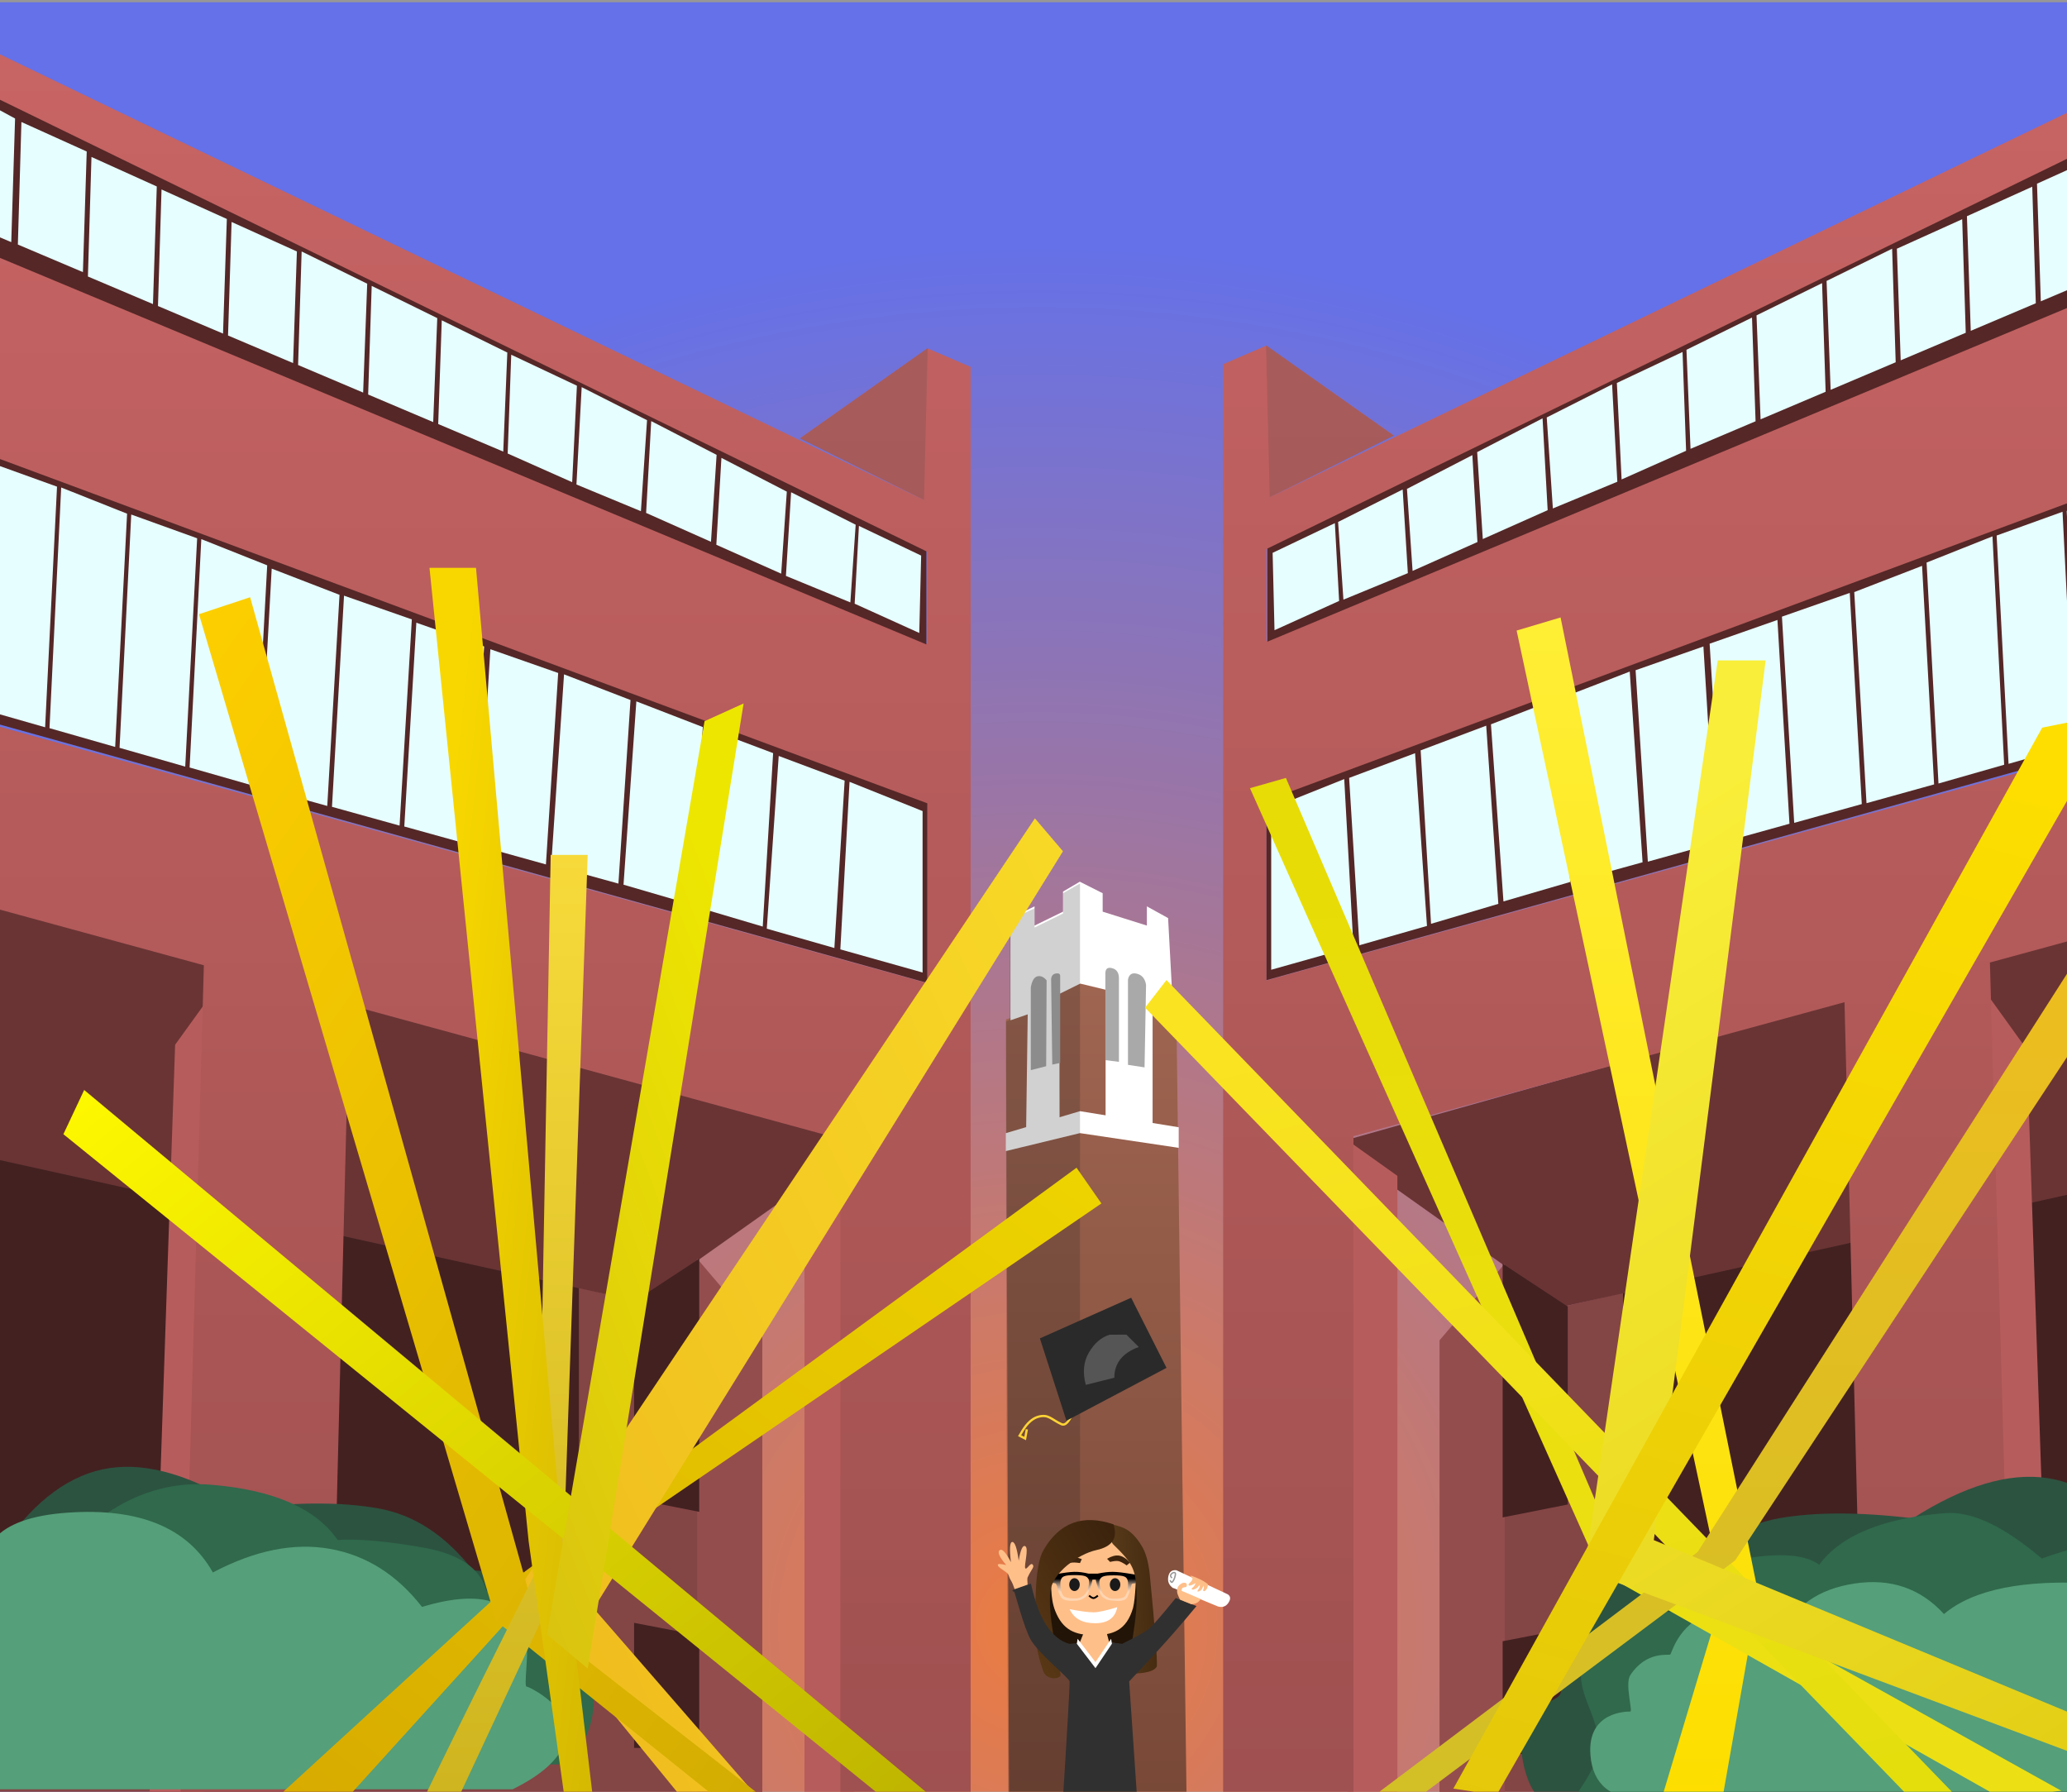 <?xml version="1.0" encoding="UTF-8" standalone="no"?>
<svg width="750px" height="650px" viewBox="0 0 750 650" version="1.1" xmlns="http://www.w3.org/2000/svg" xmlns:xlink="http://www.w3.org/1999/xlink" style="background: #FFFFFF;">
    <rect x="0" y="0" width="750" height="650" fill="#808080" stroke="none"/>
    <!-- Generator: Sketch 49 (51002) - http://www.bohemiancoding.com/sketch -->
    <title>Artboard 14 Copy 15</title>
    <desc>Created with Sketch.</desc>
    <defs>
        <radialGradient cx="50%" cy="89.891%" fx="50%" fy="89.891%" r="76.994%" gradientTransform="translate(0.5,0.899),scale(0.864,1),rotate(-90),translate(-0.5,-0.899)" id="radialGradient-1">
            <stop stop-color="#EC7C41" offset="0%"></stop>
            <stop stop-color="#6471E9" offset="100%"></stop>
        </radialGradient>
        <rect id="path-2" x="-4" y="0" width="762" height="658"></rect>
        <linearGradient x1="50%" y1="0%" x2="50%" y2="100%" id="linearGradient-3">
            <stop stop-color="#9F6551" offset="0%"></stop>
            <stop stop-color="#704231" offset="100%"></stop>
        </linearGradient>
        <linearGradient x1="50%" y1="0%" x2="50%" y2="100%" id="linearGradient-4">
            <stop stop-color="#C86464" offset="0%"></stop>
            <stop stop-color="#9F5050" offset="100%"></stop>
        </linearGradient>
        <linearGradient x1="100%" y1="5.628%" x2="0%" y2="108.18%" id="linearGradient-5">
            <stop stop-color="#EDD300" offset="0%"></stop>
            <stop stop-color="#D6A800" offset="100%"></stop>
        </linearGradient>
        <linearGradient x1="100%" y1="0%" x2="-15.271%" y2="100%" id="linearGradient-6">
            <stop stop-color="#F8D927" offset="0%"></stop>
            <stop stop-color="#EEB71C" offset="100%"></stop>
        </linearGradient>
        <linearGradient x1="0%" y1="0%" x2="89.554%" y2="131.401%" id="linearGradient-7">
            <stop stop-color="#FDCF00" offset="0%"></stop>
            <stop stop-color="#CCA702" offset="100%"></stop>
        </linearGradient>
        <linearGradient x1="50%" y1="0%" x2="50%" y2="100%" id="linearGradient-8">
            <stop stop-color="#F7DA3A" offset="0%"></stop>
            <stop stop-color="#CDB31E" offset="100%"></stop>
        </linearGradient>
        <linearGradient x1="28.127%" y1="-1.177%" x2="147.489%" y2="96.964%" id="linearGradient-9">
            <stop stop-color="#F8D700" offset="0%"></stop>
            <stop stop-color="#C9AF03" offset="100%"></stop>
        </linearGradient>
        <linearGradient x1="-2.124%" y1="0%" x2="104.472%" y2="107.203%" id="linearGradient-10">
            <stop stop-color="#FFF900" offset="0%"></stop>
            <stop stop-color="#B9AF01" offset="100%"></stop>
        </linearGradient>
        <linearGradient x1="50%" y1="0%" x2="-18.82%" y2="129.969%" id="linearGradient-11">
            <stop stop-color="#EDE601" offset="0%"></stop>
            <stop stop-color="#D3B715" offset="100%"></stop>
        </linearGradient>
        <linearGradient x1="50%" y1="0%" x2="50%" y2="100%" id="linearGradient-12">
            <stop stop-color="#FEEE35" offset="0%"></stop>
            <stop stop-color="#FDDE00" offset="100%"></stop>
        </linearGradient>
        <linearGradient x1="50%" y1="1.052%" x2="53.501%" y2="90.836%" id="linearGradient-13">
            <stop stop-color="#E7DC05" offset="0%"></stop>
            <stop stop-color="#ECE014" offset="100%"></stop>
        </linearGradient>
        <linearGradient x1="50%" y1="0%" x2="81.745%" y2="134.998%" id="linearGradient-14">
            <stop stop-color="#FAE321" offset="0%"></stop>
            <stop stop-color="#DDDC06" offset="100%"></stop>
            <stop stop-color="#D6A800" offset="100%"></stop>
        </linearGradient>
        <linearGradient x1="50%" y1="0%" x2="50%" y2="97.879%" id="linearGradient-15">
            <stop stop-color="#F0BD1E" offset="0%"></stop>
            <stop stop-color="#D3BF26" offset="100%"></stop>
        </linearGradient>
        <linearGradient x1="50%" y1="0%" x2="106.872%" y2="155.771%" id="linearGradient-16">
            <stop stop-color="#F9EE39" offset="0%"></stop>
            <stop stop-color="#D6BB00" offset="100%"></stop>
        </linearGradient>
        <linearGradient x1="50%" y1="0%" x2="23.337%" y2="159.673%" id="linearGradient-17">
            <stop stop-color="#FDDE00" offset="0%"></stop>
            <stop stop-color="#D8BD0F" offset="100%"></stop>
        </linearGradient>
        <linearGradient x1="50%" y1="69.231%" x2="50%" y2="23.555%" id="linearGradient-18">
            <stop stop-color="#FFFCFC" stop-opacity="0.37" offset="0%"></stop>
            <stop stop-color="#000000" offset="100%"></stop>
        </linearGradient>
        <linearGradient x1="26.949%" y1="94.61%" x2="143.378%" y2="76.595%" id="linearGradient-19">
            <stop stop-color="#563918" offset="0%"></stop>
            <stop stop-color="#3C230D" offset="100%"></stop>
        </linearGradient>
        <linearGradient x1="100%" y1="98.372%" x2="17.379%" y2="2.707%" id="linearGradient-20">
            <stop stop-color="#5A3915" offset="0%"></stop>
            <stop stop-color="#3C230D" offset="100%"></stop>
        </linearGradient>
    </defs>
    <g id="Artboard-14-Copy-15" stroke="none" stroke-width="1" fill="none" fill-rule="evenodd">
        <g id="Rectangle-21">
            <use fill="url(#radialGradient-1)" fill-rule="evenodd" xlink:href="#path-2"></use>
            <rect stroke="#979797" stroke-width="0.82" x="-3.59" y="0.41" width="761.18" height="657.18"></rect>
        </g>
        <g id="Century-Tower" transform="translate(365, 319)">
            <polygon id="Path-172" fill="url(#linearGradient-3)" points="0 50.821 8.132 48.273 8.132 96.596 19.666 93.43 18.698 41.859 27.304 37.12 36.313 39.945 36.313 92.642 53.249 95.205 53.249 46.929 61.831 48.273 66.42 401.3 1.402 401.3"></polygon>
            <polygon id="Path-174" fill="#FFFFFF" points="0 92.069 0 98.583 26.867 92.069 62.686 97.409 62.686 89.946 26.867 84.107"></polygon>
            <polygon id="Path-173" fill="#FFFFFF" points="1.64 51.139 1.64 14.06 10.382 9.809 10.382 16.778 20.709 11.732 20.709 4.443 26.806 0.862 35.098 5.036 35.098 11.732 51.135 16.778 51.135 9.809 58.84 14.06 60.68 48.182 53.206 46.87 53.206 89.357 36.162 85.733 36.162 40.054 26.959 37.83 19.433 41.552 19.433 86.652 7.329 90.293 7.9 48.987"></polygon>
            <path d="M9.02,69.224 L14.597,67.796 L14.76,36.658 C13.748,35.418 12.649,34.925 11.464,35.179 C10.279,35.432 9.465,36.764 9.02,39.173 L9.02,69.224 Z" id="Path-175" fill="#A9A9A9"></path>
            <path d="M44.28,67.307 L44.28,36.385 C44.642,34.491 45.734,33.78 47.557,34.251 C49.38,34.723 50.474,36.058 50.84,38.256 L50.292,68.221 L44.28,67.307 Z" id="Path-178" fill="#A9A9A9"></path>
            <path d="M16.805,67.218 L16.4,36.181 C16.502,35.031 17.049,34.361 18.04,34.173 C19.031,33.984 19.578,34.225 19.68,34.894 L19.68,66.597 L16.805,67.218 Z" id="Path-176" fill="#A9A9A9"></path>
            <path d="M36.08,40.202 L36.08,33.873 C36.174,32.349 37.017,31.809 38.61,32.255 C40.203,32.702 41,33.921 41,35.914 L41,66.215 L36.08,65.602 L36.08,40.202 Z" id="Path-177" fill="#A9A9A9"></path>
            <path d="M0.022,1.518 L0.022,402 L25.796,402 C26.494,254.042 26.843,151.312 26.843,93.809 C26.843,77.04 26.903,63.185 26.843,51.696 C26.842,51.468 25.483,51.157 25.482,50.93 C25.415,38.781 25.415,26.734 25.482,14.792 L16.502,10.511 L16.502,17.502 L6.164,12.393 L6.164,5.027 L0.022,1.518 Z" id="Path-187" fill-opacity="0.2" fill="#1B1A1A" transform="translate(13.446, 201.759) scale(-1, 1) translate(-13.446, -201.759) "></path>
        </g>
        <g id="Left-Under" transform="translate(-35, 316.721)">
            <polygon id="Path-152" fill="#844545" points="311.576 338.944 311.576 316.774 265.771 316.774 265.771 272.702 310.493 281.595 310.493 235.753 265.771 226.86 265.771 155.228 244.885 150.403 244.885 309.014 4.526 303.385 4.526 338.381"></polygon>
            <polygon id="Path-170" fill="#432121" points="13.123 98.712 245.045 150.044 245.045 310.383 9.006 294.259"></polygon>
            <polygon id="Path-150" fill="#6A3434" points="267.066 155.488 0.536 96.521 7.272 0.049 350.326 96.521"></polygon>
            <polygon id="Path-171" fill="#B75C5C" points="108.817 337.821 118.911 34.078 98.543 62.293 89.147 337.821"></polygon>
            <polygon id="Path-171-Copy" fill="#B75C5C" points="344.983 350.404 344.983 95.254 326.906 108.112 326.906 338.944"></polygon>
            <polygon id="Path-151" fill="#944D4D" points="311.605 338.944 311.605 167.631 287.969 139.909 287.969 338.944"></polygon>
            <polygon id="Path-169" fill="#432121" points="265.079 227.066 265.079 155.425 288.714 139.909 288.714 231.747"></polygon>
            <polygon id="Path-169-Copy" fill="#432121" points="265.079 317.382 265.079 272.015 288.714 276.565 288.714 317.382"></polygon>
        </g>
        <g id="Right-Under" transform="translate(660.1, 493.885) scale(-1, 1) translate(-660.1, -493.885) translate(482.98, 318.231)">
            <polygon id="Path-152" fill="#844545" points="314.856 339.688 314.856 317.47 269.051 317.47 269.051 273.301 313.773 282.213 313.773 236.271 269.051 227.358 269.051 155.569 248.165 150.733 248.165 309.693 7.806 304.052 7.806 339.125"></polygon>
            <polygon id="Path-170" fill="#432121" points="16.403 98.929 248.325 150.374 248.325 311.066 0.512 305.508"></polygon>
            <polygon id="Path-150" fill="#6A3434" points="270.346 155.829 3.816 96.733 10.552 0.049 353.606 96.733"></polygon>
            <polygon id="Path-171" fill="#B75C5C" points="112.097 338.564 122.191 34.153 101.823 62.43 92.427 338.564"></polygon>
            <polygon id="Path-171-Copy" fill="#B75C5C" points="348.263 351.174 348.263 95.464 330.186 108.35 330.186 339.688"></polygon>
            <polygon id="Path-151" fill="#944D4D" points="314.885 339.688 314.885 167.999 291.249 140.217 291.249 339.688"></polygon>
            <polygon id="Path-169" fill="#432121" points="268.359 227.565 268.359 155.767 291.994 140.217 291.994 232.256"></polygon>
            <polygon id="Path-169-Copy" fill="#432121" points="268.359 318.08 268.359 272.612 291.994 277.173 291.994 318.08"></polygon>
        </g>
        <g id="Left-Side" transform="translate(-46, 12)">
            <polygon id="Path-136" fill="url(#linearGradient-4)" points="398.188 121.116 398.188 644.444 350.909 644.444 350.909 401.182 172.732 352.574 165.449 643.804 111.363 644.444 119.967 338.18 13.12 309.031 13.12 242.569 382.501 344.72 382.501 280.31 13.12 142.607 19.68 65.054 382.501 221.63 382.501 188.301 31 20.666 30 0 382.501 170.048 336.246 147 382.501 114.357"></polygon>
            <g id="Upper-WIndows" transform="translate(26.48, 18.121)">
                <polygon id="Path-153" fill="#552727" points="355.651 203.66 355.651 169.879 14.52 3.633 6.52 58.017"></polygon>
                <polygon id="Path-154-Copy" fill="#E6FEFF" points="329.995 160.235 328.067 188.42 304.687 178.802 306.569 148.458"></polygon>
                <polygon id="Path-154-Copy-2" fill="#E6FEFF" points="305.011 148.236 302.972 177.991 279.436 167.516 281.284 135.989"></polygon>
                <polygon id="Path-154-Copy-3" fill="#E6FEFF" points="279.535 134.894 277.496 166.434 253.96 155.958 255.808 122.648"></polygon>
                <polygon id="Path-154-Copy-4" fill="#E6FEFF" points="254.295 122.319 252.073 155.333 228.68 145.644 230.578 110.325"></polygon>
                <polygon id="Path-154-Copy-5" fill="#E6FEFF" points="228.849 109.805 227.131 144.809 203.729 134.409 205.018 98.566"></polygon>
                <polygon id="Path-154-Copy-6" fill="#E6FEFF" points="203.597 97.775 202.124 133.707 178.52 123.706 179.809 86.08"></polygon>
                <polygon id="Path-154-Copy-7" fill="#E6FEFF" points="178.177 85.288 176.704 123.004 153.1 113.003 154.389 73.593"></polygon>
                <polygon id="Path-154-Copy-8" fill="#E6FEFF" points="152.757 72.801 151.284 112.301 127.68 102.3 128.969 61.106"></polygon>
                <polygon id="Path-154-Copy-9" fill="#E6FEFF" points="127.248 61.106 125.864 101.598 102.26 91.598 103.549 50.404"></polygon>
                <polygon id="Path-154-Copy-10" fill="#E6FEFF" points="101.828 49.316 100.444 90.895 76.84 80.895 78.129 38.613"></polygon>
                <polygon id="Path-154-Copy-11" fill="#E6FEFF" points="76.408 37.525 75.024 80.192 51.42 70.192 52.709 26.822"></polygon>
                <polygon id="Path-154-Copy-12" fill="#E6FEFF" points="50.988 24.843 49.604 68.597 26 58.597 27.289 14.14"></polygon>
                <polygon id="Path-154-Copy-27" fill="#E6FEFF" points="24.988 12.878 23.604 57.721 -4.26325641e-13 47.72 1.289 0"></polygon>
                <polygon id="Path-154" fill="#E6FEFF" points="353.755 171.437 353.073 199.504 329.63 188.89 331.173 160.666"></polygon>
            </g>
            <g id="Lower-Windows" transform="translate(0, 137.201)">
                <polygon id="Path-153-Copy" fill="#552727" points="382.466 207.378 382.466 142.214 0.52 0.447 4.607 102.141"></polygon>
                <polygon id="Path-154-Copy-13" fill="#E6FEFF" points="380.754 145.041 380.754 203.608 350.914 195.213 354.25 134.428"></polygon>
                <polygon id="Path-154-Copy-14" fill="#E6FEFF" points="352.473 134.004 348.749 194.714 324.227 187.707 328.552 125.043"></polygon>
                <polygon id="Path-154-Copy-15" fill="#E6FEFF" points="326.524 124.017 322.759 186.941 298.337 179.697 302.735 115.056"></polygon>
                <polygon id="Path-154-Copy-16" fill="#E6FEFF" points="301.014 114.562 296.48 178.82 272.24 171.747 276.896 105.243"></polygon>
                <polygon id="Path-154-Copy-17" fill="#E6FEFF" points="274.774 104.752 270.393 171.35 246 164.614 250.656 95.434"></polygon>
                <polygon id="Path-154-Copy-18" fill="#E6FEFF" points="248.534 94.941 244.088 164.393 219.562 157.581 223.928 86.324"></polygon>
                <polygon id="Path-154-Copy-19" fill="#E6FEFF" points="221.672 85.321 217.226 157.449 192.7 150.637 197.066 76.704"></polygon>
                <polygon id="Path-154-Copy-20" fill="#E6FEFF" points="195.432 75.51 190.986 150.314 166.46 143.502 170.826 66.893"></polygon>
                <polygon id="Path-154-Copy-21" fill="#E6FEFF" points="169.192 66.591 164.746 143.178 140.22 136.367 144.586 57.082"></polygon>
                <polygon id="Path-154-Copy-22" fill="#E6FEFF" points="142.951 55.888 138.631 136.043 114.8 129.232 119.042 46.379"></polygon>
                <polygon id="Path-154-Copy-23" fill="#E6FEFF" points="117.531 46.078 113.211 128.908 89.38 122.096 93.622 37.46"></polygon>
                <polygon id="Path-154-Copy-24" fill="#E6FEFF" points="92.111 37.158 87.791 121.773 63.96 114.961 68.202 27.649"></polygon>
                <polygon id="Path-154-Copy-25" fill="#E6FEFF" points="66.691 27.347 62.371 114.637 38.54 107.826 42.782 18.73"></polygon>
            </g>
            <polygon id="Path-6" fill-opacity="0.2" fill="#4A4A4A" points="381.282 169.346 382.616 114.263 336.225 147.076"></polygon>
        </g>
        <g id="Right-Side" transform="translate(642.5, 333.5) scale(-1, 1) translate(-642.5, -333.5) translate(443, 11)">
            <polygon id="Path-136" fill="url(#linearGradient-4)" points="398.188 121.116 398.188 644.444 350.909 644.444 350.909 401.182 172.732 352.574 165.449 643.804 111.363 644.444 119.967 338.18 13.12 309.031 13.12 242.569 382.501 344.72 382.501 280.31 13.12 142.607 19.68 65.054 382.501 221.63 382.501 188.301 31 20.666 30 0 382.501 170.048 336.246 147 382.501 114.357"></polygon>
            <g id="Upper-WIndows" transform="translate(26.48, 18.121)">
                <polygon id="Path-153" fill="#552727" points="355.651 203.66 355.651 169.879 14.52 3.633 6.52 58.017"></polygon>
                <polygon id="Path-154-Copy" fill="#E6FEFF" points="329.995 160.235 328.067 188.42 304.687 178.802 306.569 148.458"></polygon>
                <polygon id="Path-154-Copy-2" fill="#E6FEFF" points="305.011 148.236 302.972 177.991 279.436 167.516 281.284 135.989"></polygon>
                <polygon id="Path-154-Copy-3" fill="#E6FEFF" points="279.535 134.894 277.496 166.434 253.96 155.958 255.808 122.648"></polygon>
                <polygon id="Path-154-Copy-4" fill="#E6FEFF" points="254.295 122.319 252.073 155.333 228.68 145.644 230.578 110.325"></polygon>
                <polygon id="Path-154-Copy-5" fill="#E6FEFF" points="228.849 109.805 227.131 144.809 203.729 134.409 205.018 98.566"></polygon>
                <polygon id="Path-154-Copy-6" fill="#E6FEFF" points="203.597 97.775 202.124 133.707 178.52 123.706 179.809 86.08"></polygon>
                <polygon id="Path-154-Copy-7" fill="#E6FEFF" points="178.177 85.288 176.704 123.004 153.1 113.003 154.389 73.593"></polygon>
                <polygon id="Path-154-Copy-8" fill="#E6FEFF" points="152.757 72.801 151.284 112.301 127.68 102.3 128.969 61.106"></polygon>
                <polygon id="Path-154-Copy-9" fill="#E6FEFF" points="127.248 61.106 125.864 101.598 102.26 91.598 103.549 50.404"></polygon>
                <polygon id="Path-154-Copy-10" fill="#E6FEFF" points="101.828 49.316 100.444 90.895 76.84 80.895 78.129 38.613"></polygon>
                <polygon id="Path-154-Copy-11" fill="#E6FEFF" points="76.408 37.525 75.024 80.192 51.42 70.192 52.709 26.822"></polygon>
                <polygon id="Path-154" fill="#E6FEFF" points="353.755 171.437 353.073 199.504 329.63 188.89 331.173 160.666"></polygon>
            </g>
            <g id="Lower-Windows" transform="translate(0, 137.201)">
                <polygon id="Path-153-Copy" fill="#552727" points="382.466 207.378 382.466 142.214 0.52 0.447 4.607 102.141"></polygon>
                <polygon id="Path-154-Copy-13" fill="#E6FEFF" points="380.754 145.041 380.754 203.608 350.914 195.213 354.25 134.428"></polygon>
                <polygon id="Path-154-Copy-14" fill="#E6FEFF" points="352.473 134.004 348.749 194.714 324.227 187.707 328.552 125.043"></polygon>
                <polygon id="Path-154-Copy-15" fill="#E6FEFF" points="326.524 124.017 322.759 186.941 298.337 179.697 302.735 115.056"></polygon>
                <polygon id="Path-154-Copy-16" fill="#E6FEFF" points="301.014 114.562 296.48 178.82 272.24 171.747 276.896 105.243"></polygon>
                <polygon id="Path-154-Copy-17" fill="#E6FEFF" points="274.774 104.752 270.393 171.35 246 164.614 250.656 95.434"></polygon>
                <polygon id="Path-154-Copy-18" fill="#E6FEFF" points="248.534 94.941 244.088 164.393 219.562 157.581 223.928 86.324"></polygon>
                <polygon id="Path-154-Copy-19" fill="#E6FEFF" points="221.672 85.321 217.226 157.449 192.7 150.637 197.066 76.704"></polygon>
                <polygon id="Path-154-Copy-20" fill="#E6FEFF" points="195.432 75.51 190.986 150.314 166.46 143.502 170.826 66.893"></polygon>
                <polygon id="Path-154-Copy-21" fill="#E6FEFF" points="169.192 66.591 164.746 143.178 140.22 136.367 144.586 57.082"></polygon>
                <polygon id="Path-154-Copy-22" fill="#E6FEFF" points="142.951 55.888 138.631 136.043 114.8 129.232 119.042 46.379"></polygon>
                <polygon id="Path-154-Copy-23" fill="#E6FEFF" points="117.531 46.078 113.211 128.908 89.38 122.096 93.622 37.46"></polygon>
                <polygon id="Path-154-Copy-24" fill="#E6FEFF" points="92.111 37.158 87.791 121.773 63.96 114.961 68.202 27.649"></polygon>
            </g>
            <polygon id="Path-6" fill-opacity="0.2" fill="#4A4A4A" points="381.282 169.346 382.616 114.263 336.225 147.076"></polygon>
        </g>
        <g id="Left-Bush" transform="translate(-6, 532)">
            <path d="M45.75,0.593 C59.714,-1.491 75.979,3.375 94.546,15.191 C113.842,12.87 130.042,12.87 143.147,15.191 C156.251,17.512 167.722,25.011 177.561,37.687 C195.341,38.567 208.76,45.993 217.82,59.965 C226.88,73.936 220.103,88.526 197.489,103.732 C187.759,107.245 173.641,110.836 155.136,114.507 C136.63,118.178 116.434,118.178 94.546,114.507 L23.78,114.507 L7.445,28.457 C19.018,11.965 31.787,2.677 45.75,0.593 Z" id="Path-155" fill="#2C5340"></path>
            <path d="M82.673,6.639 C105.26,8.505 120.541,15.183 128.516,26.671 C136.136,26.193 146.499,27.114 159.603,29.436 C172.707,31.757 180.329,36.977 182.469,45.097 C204.532,47.843 217.142,57.052 220.301,72.724 C223.46,88.396 220.303,100.19 210.83,108.105 L21.385,108.105 L21.385,39.937 C39.656,15.872 60.085,4.772 82.673,6.639 Z" id="Path-155-Copy" fill="#30694C"></path>
            <path d="M30.537,16.76 C56.514,14.946 74.082,22.178 83.24,38.456 C98.465,30.425 112.63,27.57 125.734,29.892 C138.839,32.213 149.971,39.236 159.132,50.958 C181.259,44.26 193.901,48.747 197.06,64.419 C197.821,68.195 196.042,79.865 197.06,79.865 C198.138,79.865 214.055,87.989 211.514,98.4 C209.82,105.341 203.306,111.583 191.97,117.125 L2.525,117.125 L2.525,48.957 C-4.777,29.306 4.56,18.574 30.537,16.76 Z" id="Path-155-Copy-2" fill="#559F7A"></path>
        </g>
        <g id="Left-Bush-Copy" transform="translate(673.8, 599.58) scale(-1, 1) translate(-673.8, -599.58) translate(551.62, 535.62)">
            <path d="M53.13,0.593 C67.094,-1.491 83.359,3.375 101.926,15.191 C121.222,12.87 137.422,12.87 150.527,15.191 C163.631,17.512 175.102,25.011 184.941,37.687 C203.478,34.077 217.277,39.258 226.337,53.23 C229.435,58.007 228.236,74.766 229.819,78.873 C231.402,82.981 247.456,82.028 243.397,103.39 C240.691,117.632 232.849,123.775 219.87,121.82 C197.566,121.204 177.161,122.731 158.656,126.401 C140.151,130.072 121.241,126.107 101.926,114.507 L31.16,114.507 L14.825,28.457 C26.398,11.965 39.167,2.677 53.13,0.593 Z" id="Path-155" fill="#2C5340"></path>
            <path d="M90.053,13.308 C112.64,15.052 127.921,21.291 135.896,32.024 C140.837,28.369 149.859,27.626 162.964,29.794 C176.068,31.963 185.029,38.445 189.849,49.238 C208.103,47.332 218.809,53.7 221.968,68.342 C224.261,78.97 215.636,86.629 215.749,99.012 C215.778,102.129 218.942,108.212 225.24,117.26 L28.765,108.105 C4.332,78.424 -4.467,55.367 2.37,38.935 C9.206,22.503 26.787,19.456 55.113,29.794 C68.89,18.069 80.536,12.574 90.053,13.308 Z" id="Path-155-Copy" fill="#30694C"></path>
            <path d="M35.814,38.854 C61.791,37.304 80.06,40.995 90.62,49.925 C99.17,40.561 109.997,36.871 123.102,38.854 C136.206,40.837 145.159,47.138 149.962,57.758 C155.407,49.935 162.844,46.928 172.274,48.737 C186.419,51.451 189.372,64.045 189.902,64.574 C190.433,65.103 198.504,63.061 204.44,72.103 C206.495,75.234 203.422,85.297 204.44,85.297 C205.518,85.297 220.193,85.135 218.894,101.13 C218.028,111.794 211.514,117.125 199.35,117.125 L9.905,117.125 L9.905,58.896 C1.201,47.084 9.837,40.403 35.814,38.854 Z" id="Path-155-Copy-2" fill="#559F7A"></path>
        </g>
        <g id="Left-Fries" transform="translate(23, 206)">
            <polygon id="Path-162" fill="url(#linearGradient-5)" points="367.621 217.625 165.407 365.593 72.16 451 98.663 451 171.263 370.921 376.64 230.584"></polygon>
            <polygon id="Path-158" fill="url(#linearGradient-6)" points="352.506 90.879 362.691 102.825 192.433 377.514 261.997 457.56 233.671 457.56 164 372.249"></polygon>
            <polygon id="Path-157" fill="url(#linearGradient-7)" points="241.838 450.18 157.065 382.112 49.2 16.818 67.757 10.66 171.814 382.112 259.12 450.18"></polygon>
            <path d="M176.813,104.14 L172.101,362.814 C140.344,426.348 124.805,458.203 125.481,458.379 C125.62,458.415 129.986,457.742 138.581,456.361 L181.17,365.167 L190.24,104.14 L176.813,104.14 Z" id="Path-161" fill="url(#linearGradient-8)"></path>
            <polygon id="Path-160" fill="url(#linearGradient-9)" points="132.84 0 168.81 353.109 183.432 457.56 192.7 451.003 181.084 353.109 149.717 0"></polygon>
            <polygon id="Path-156" fill="url(#linearGradient-10)" points="322.26 451.82 7.544 189.42 -3.63797881e-12 205.463 304.421 451.82"></polygon>
            <polygon id="Path-159" fill="url(#linearGradient-11)" points="190.252 399.34 246.82 49.2 232.642 55.634 175.48 386.972"></polygon>
        </g>
        <g id="Right-Fries" transform="translate(415, 224)">
            <polygon id="Path-163" fill="url(#linearGradient-12)" points="210.183 354.385 188.301 427.22 210.183 427.22 223.04 354.385 151.249 0 135.3 4.755"></polygon>
            <polygon id="Path-164" fill="url(#linearGradient-13)" points="332.92 425.651 170.087 334.979 51.586 58.22 38.54 61.935 165.58 346.167 310.602 428.04"></polygon>
            <polygon id="Path-165" fill="url(#linearGradient-14)" points="0.489 141.567 282.607 432.96 295.2 428.056 8.249 131.545"></polygon>
            <polygon id="Path-167" fill="url(#linearGradient-15)" points="354.201 99.22 200.97 339.023 82.82 428.04 99.714 428.04 214.589 342.095 374.74 99.22"></polygon>
            <polygon id="Path-166" fill="url(#linearGradient-16)" points="208.279 15.58 159.9 345.692 353.811 418.2 386.22 418.2 185.077 334.719 225.658 15.58"></polygon>
            <polygon id="Path-168" fill="url(#linearGradient-17)" points="112.34 424.871 326.003 39.977 353.42 34.44 128.012 427.22"></polygon>
        </g>
        <g id="Group-2" transform="translate(362, 551)">
            <g id="Diploma" transform="translate(61, 18)">
                <path d="M2.775,7.106 L18.904,13.784 C20.557,14.258 21.832,13.814 22.729,12.451 C23.625,11.089 23.536,10.062 22.461,9.373 L3.845,0.649 C2.191,0.455 1.209,1.246 0.899,3.02 C0.589,4.795 1.214,6.194 2.775,7.217" id="Path-4" fill="#FFFFFF"></path>
                <path d="M1.536,4.285 C1.882,4.89 2.125,5.133 2.265,5.015 C3.11,4.299 3.509,2.444 3.509,2.027 C3.509,1.246 2.651,1.325 1.997,2.027 C1.56,2.494 1.65,2.971 2.265,3.457" id="Path-5" stroke="#979797" stroke-width="0.5"></path>
            </g>
            <g id="Group-4-Copy-4">
                <path d="M17.935,24.605 L54.485,22.621 L51.498,48.687 C47.663,45.639 41.92,44.335 34.267,44.775 C26.614,45.215 21.891,46.692 20.099,49.208 L17.935,24.605 Z" id="Path-63" fill="#221407"></path>
                <g id="Head" transform="translate(13.272, 0)">
                    <path d="M16.299,45.418 L18.232,40.639 L26.083,40.639 L27.314,45.22 C27.95,49.418 26.114,51.688 21.806,52.027 C17.498,52.367 15.663,50.164 16.299,45.418 Z" id="Path-3" fill="#FFBF89"></path>
                    <path d="M21.596,42.184 C28.306,42.184 33.404,40.694 35.853,32.295 C36.742,28.718 36.956,20.507 36.956,18.87 C36.956,7.467 30.617,0.887 21.596,0.887 C12.576,0.887 6.585,6.49 6.178,17.882 C6.178,22.9 5.731,28.613 7.587,33.354 C10.364,40.444 14.927,42.184 21.596,42.184 Z" id="Oval-9" fill="#FFBF89"></path>
                    <ellipse id="Oval-10" fill="#1A1A1A" cx="14.603" cy="23.864" rx="1.908" ry="2.329"></ellipse>
                    <ellipse id="Oval-10-Copy" fill="#1A1A1A" cx="29.327" cy="23.864" rx="1.908" ry="2.329"></ellipse>
                    <path d="M12.863,32.791 C16.868,33.542 19.746,33.917 21.496,33.917 C23.247,33.917 26.124,33.291 30.129,32.041 C29.389,35.931 26.706,37.876 22.08,37.876 C17.455,37.876 14.383,36.181 12.863,32.791 Z" id="Path-50" fill="#FFFFFF"></path>
                    <path d="M34.724,14.137 L34.032,15.556 C32.487,15.268 31.378,15.197 30.707,15.342 C30.035,15.487 29.135,15.992 28.007,16.857 L26.56,16.263 C27.636,14.736 28.792,13.796 30.028,13.444 C31.264,13.092 32.83,13.323 34.724,14.137 Z" id="Path-53-Copy" fill="#3C230D" transform="translate(30.642, 15.071) rotate(-336) translate(-30.642, -15.071) "></path>
                    <path d="M17.278,14.746 L16.586,16.166 C15.041,15.877 13.932,15.806 13.261,15.951 C12.589,16.096 11.689,16.601 10.56,17.466 L9.113,16.872 C10.19,15.345 11.346,14.406 12.582,14.054 C13.818,13.702 15.383,13.932 17.278,14.746 Z" id="Path-53" fill="#3C230D" transform="translate(13.196, 15.68) rotate(-2) translate(-13.196, -15.68) "></path>
                    <path d="M19.888,27.856 C20.596,28.46 21.128,28.762 21.484,28.762 C21.841,28.762 22.373,28.46 23.08,27.856" id="Path-54" stroke="#000000" stroke-width="0.656"></path>
                    <g id="Group" transform="translate(6.094, 19.131)" fill="url(#linearGradient-18)">
                        <path d="M1.721,0.966 C4.729,0.414 6.992,0.124 8.512,0.096 C10.031,0.069 11.743,0.288 13.647,0.753 L16.857,0.753 C19.005,0.315 20.845,0.096 22.378,0.096 C23.91,0.096 26.356,0.386 29.715,0.966 C31.14,1.167 31.852,1.316 31.852,1.412 C31.852,1.492 33.219,2.731 32.25,4.002 C32.112,4.182 31.267,4.291 29.715,4.329 C29.427,4.42 29.26,4.521 29.214,4.631 C29.184,4.704 28.993,5.884 28.537,7.259 C28.38,7.731 28.072,8.459 27.611,9.445 C27.026,10.376 25.659,10.77 23.509,10.627 C20.285,10.412 20.253,10.177 19.569,9.824 C18.885,9.47 18.172,9.096 17.316,6.716 C16.745,5.129 16.382,3.873 16.228,2.949 L15.043,2.949 C14.671,4.597 14.324,5.788 14.001,6.523 C13.518,7.626 13.142,8.896 12.388,9.364 C11.635,9.831 10.884,10.627 7.734,10.627 C5.634,10.627 4.284,10.233 3.682,9.445 C3.275,8.747 3.004,8.209 2.867,7.832 C2.731,7.454 2.479,6.543 2.111,5.099 L1.721,4.329 C0.827,4.173 0.38,4.064 0.38,4.002 C0.38,3.945 -0.041,3.131 0.74,1.412 C0.776,1.332 1.103,1.184 1.721,0.966 Z M3.748,2.584 C3.361,3.322 3.259,4.173 3.503,6.153 C3.666,7.473 4.081,8.449 4.747,9.081 C5.732,9.52 6.741,9.739 7.776,9.739 C9.327,9.739 9.891,9.868 11.2,9.081 C12.508,8.294 12.828,7.591 13.269,6.437 C13.711,5.283 14.117,3.435 13.515,2.584 C12.913,1.732 12.244,1.283 8.542,1.283 C4.839,1.283 4.136,1.845 3.748,2.584 Z M27.587,2.673 C27.199,1.935 26.496,1.373 22.794,1.373 C19.091,1.373 18.423,1.822 17.821,2.673 C17.219,3.525 17.625,5.373 18.066,6.527 C18.508,7.681 18.817,8.318 20.125,9.105 C21.434,9.891 21.469,9.829 23.56,9.829 C24.954,9.829 25.964,9.609 26.589,9.171 C27.255,8.539 27.67,7.563 27.832,6.243 C28.076,4.263 27.975,3.412 27.587,2.673 Z" id="Combined-Shape"></path>
                    </g>
                    <path d="M28.584,9.188 C35.842,16.327 37.147,18.156 37.147,29.067 C37.147,40.875 32.334,55.342 35.744,56.117 C35.808,56.132 43.246,56.261 44.486,53.524 C44.673,50.76 43.805,39.553 41.882,19.902 C41.397,15.59 40.465,12.284 39.084,9.985 C35.154,3.443 31.902,3.018 28.584,2.073 C25.964,1.446 27.585,8.207 28.584,9.188 Z" id="Path-52" fill="url(#linearGradient-19)"></path>
                    <path d="M0.962,1.993 C-0.701,6.952 1.352,10.064 7.121,11.33 C13.928,12.824 23.172,19.683 23.882,26.399 C24.733,34.436 21.567,48.599 20.132,56.504 C19.844,58.092 25.236,58.876 26.463,55.178 C27.317,52.607 29.271,47.265 29.271,40.318 C29.271,32.469 29.724,17.164 26.338,11.33 C20.531,1.328 12.073,-1.784 0.962,1.993 Z" id="Path-52-Copy" fill="url(#linearGradient-20)" transform="translate(14.847, 29.134) scale(-1, 1) translate(-14.847, -29.134) "></path>
                </g>
                <path d="M26.093,45.355 C22.84,44.541 19.958,42.182 17.446,38.279 C13.679,32.425 12.082,23.027 12.039,23.518 C12.023,23.709 2.959,25.83 5.963,26.437 C6.271,26.5 9.324,39.117 12.039,43.927 C14.754,48.737 25.999,57.848 26.093,58.979 C26.2,60.282 25.258,76.664 23.266,108.124 C28.581,108.783 32.766,109.113 35.821,109.113 C38.876,109.113 43.899,107.982 50.89,105.721 L47.711,58.979 C49.495,57.13 52.763,53.627 57.516,48.469 C62.27,43.311 67.143,37.701 72.135,31.641 L64.614,28.721 C59.464,35.093 56.211,38.826 54.856,39.919 C53.502,41.012 50.27,42.825 45.161,45.355 C42.02,44.885 40.438,44.768 40.415,45.005 C40.232,46.934 36.789,51.884 35.821,52.312 C34.566,52.866 30.139,47.578 29.648,45.355 C29.588,45.082 28.403,45.082 26.093,45.355 Z" id="Path-55" fill="#303030"></path>
                <polygon id="Path-2" fill="#FFFFFF" points="28.722 45.315 29.011 43.53 35.491 51.986 41.156 43.53 41.463 45.315 35.491 54.176"></polygon>
                <path d="M66.182,29.34 C65.732,28.42 65.443,27.776 65.315,27.409 C65.117,26.842 64.984,26.055 65.211,25.217 C65.392,24.519 65.873,23.99 66.49,23.588 C67.355,23.024 67.784,23.175 68.281,23.273 C68.704,23.661 68.748,24.167 68.473,24.646 C68.357,24.848 67.64,24.734 67.138,25.018 C66.847,25.183 66.719,25.873 66.719,26.048 C66.719,26.165 67.064,26.33 67.754,26.543 L73.597,29.087 C73.665,29.208 73.423,29.531 72.873,30.058 C72.322,30.584 71.46,30.891 70.288,30.98 L66.182,29.34 Z" id="Path-183" fill="#FFBF89"></path>
                <path d="M70.321,21.036 C70.642,21.273 70.711,21.75 70.642,21.965 C70.315,22.991 68.993,23.562 69.252,24.031 C69.472,24.43 70.326,24.192 71.815,23.318 C71.579,23.942 71.38,24.335 71.216,24.497 C70.652,25.058 70.137,25.336 70.487,25.582 C70.835,25.828 71.184,25.666 72.072,25.22 C72.331,25.09 72.767,24.651 73.379,23.903 C73.345,24.396 73.275,24.759 73.167,24.991 C72.873,25.625 72.33,26.187 72.509,26.315 C72.699,26.452 73.373,26.368 73.978,25.664 C74.163,25.448 74.391,24.97 74.663,24.228 C74.794,24.586 74.844,24.84 74.814,24.991 C74.769,25.217 74.41,25.898 74.663,26.154 C74.93,26.423 75.35,26.152 75.925,25.34 C76.338,24.347 76.4,23.757 76.111,23.572 C75.83,23.391 74.504,22.141 70.321,20.665 C69.541,20.717 69.958,20.955 70.321,21.036 Z" id="Path-184" fill="#FFBF89"></path>
                <path d="M10.857,23.865 C10.734,22.406 10.734,21.542 10.857,21.274 C12.245,18.245 13.301,17.628 12.819,16.771 C11.998,15.314 10.551,18.748 10.013,17.922 C9.476,17.097 11.409,10.676 10.013,9.933 C9.083,9.438 8.288,11.189 7.629,15.187 C7.018,10.655 6.249,8.389 5.323,8.389 C4.397,8.389 4.226,10.831 4.81,15.714 C2.951,12.138 1.585,10.697 0.712,11.392 C-0.161,12.086 0.637,13.879 3.106,16.771 C1.018,16.257 -0.001,16.257 0.048,16.771 C0.13,17.628 2.256,18.619 3.438,19.69 C4.219,20.398 3.875,20.848 4.81,22.365 C5.248,23.077 5.702,24.13 6.17,25.524 L10.857,23.865 Z" id="Path-185" fill="#FFBF89"></path>
            </g>
        </g>
        <g id="Hat" transform="translate(391.661, 497.072) rotate(-24) translate(-391.661, -497.072) translate(362.161, 480.572)">
            <path d="M21.341,29.376 C18.495,32.102 16.565,32.883 15.549,31.717 C12.847,28.614 12.78,26.431 9.003,25.863 C7.331,25.611 5.445,26.043 3.346,27.159 C2.639,27.535 1.524,28.274 0,29.376 L1.43,31.139 L3.346,28.34" id="Path-182" stroke="#FFD435" stroke-width="0.82"></path>
            <polygon id="Path-180" fill="#2A2A2A" points="17.746 31.331 21.086 0.126 57.338 0.126 58.712 28.586"></polygon>
            <path d="M29.449,22.304 C30.174,17.709 32.116,14.284 35.276,12.028 C38.435,9.773 41.583,8.827 44.721,9.192 L50.309,11.644 L52.603,17.582 C49.451,17.359 46.824,17.798 44.721,18.9 C42.618,20.001 41.028,21.752 39.952,24.153 L29.449,22.304 Z" id="Path-181" fill="#555555"></path>
        </g>
    </g>
</svg>
